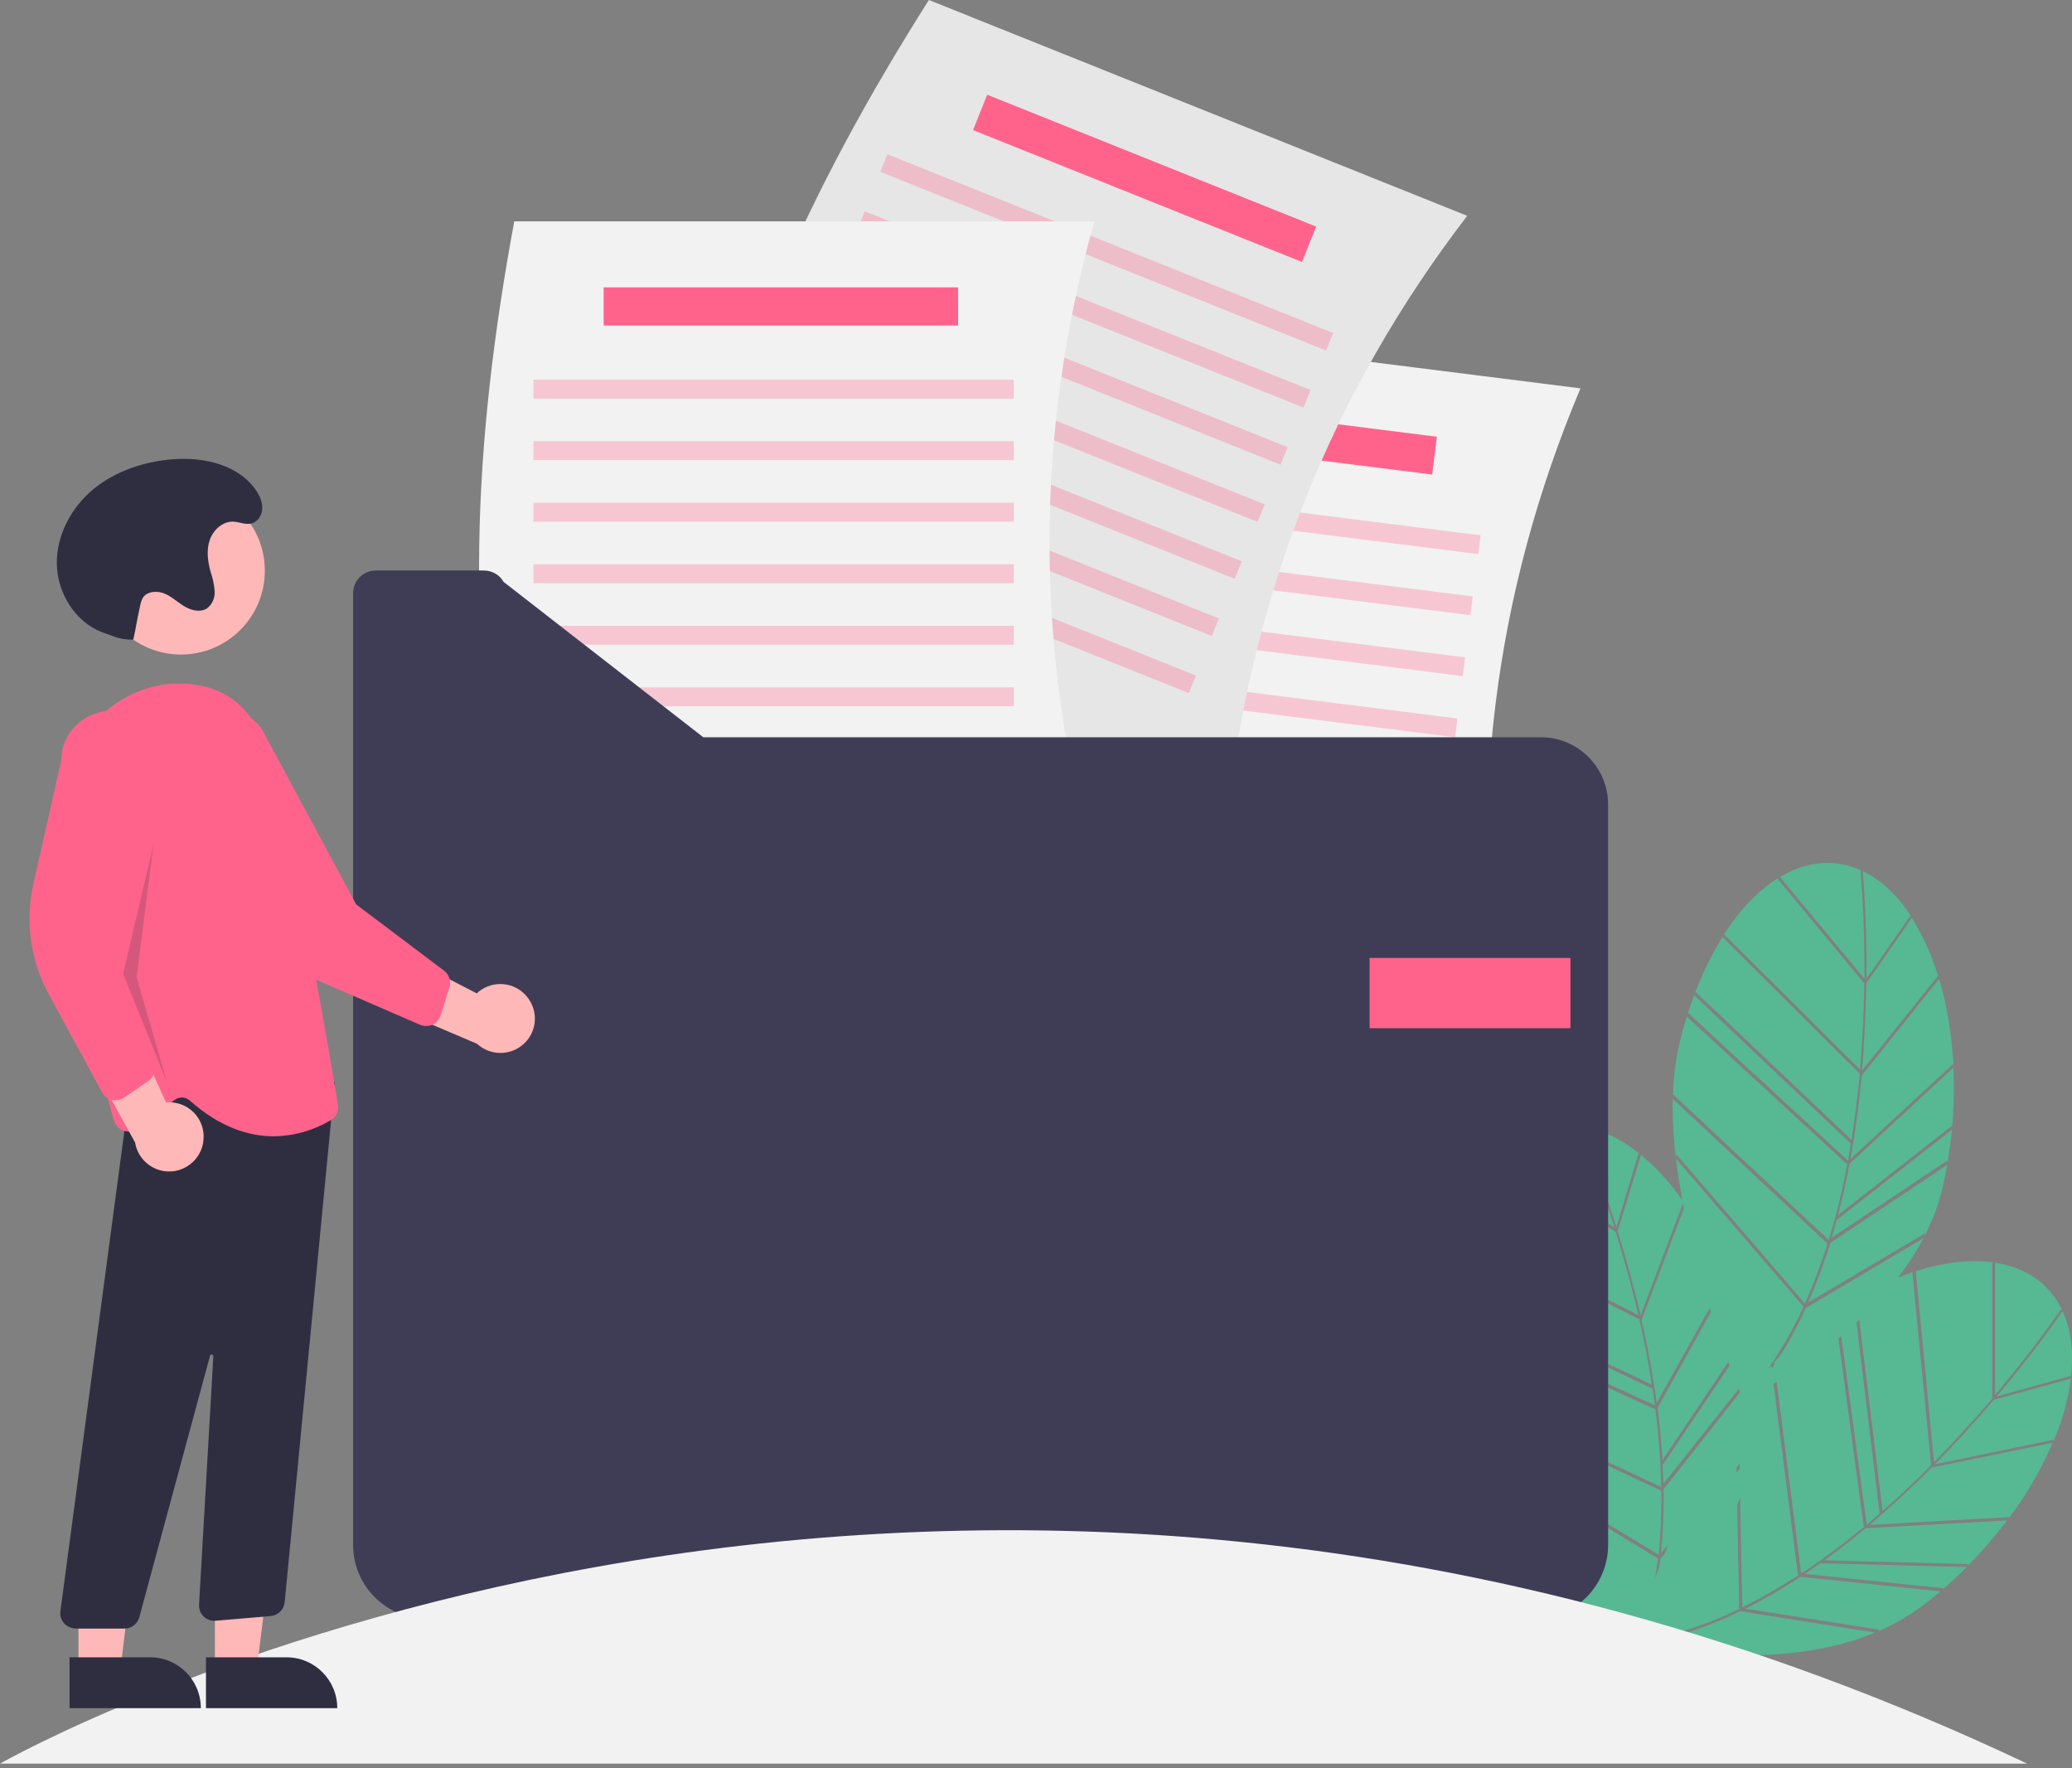 <?xml version="1.0" encoding="utf-8"?>
<!-- Generator: Adobe Illustrator 19.2.1, SVG Export Plug-In . SVG Version: 6.00 Build 0)  -->
<svg version="1.1" id="e613b765-a21b-4502-9325-e6e5b4d66d88"
	 xmlns="http://www.w3.org/2000/svg" xmlns:xlink="http://www.w3.org/1999/xlink" x="0px" y="0px" viewBox="0 0 929.5 793.1"
	 style="enable-background:new 0 0 929.5 793.1;" xml:space="preserve">
<rect x="0" y="0" width="929.5" height="793.1" fill="#808080" stroke="none"/>
<style type="text/css">
	.st0{fill:#57B894;}
	.st1{fill:#F2F2F2;}
	.st2{fill:#FF638B;}
	.st3{opacity:0.3;fill:#FF638B;enable-background:new    ;}
	.st4{fill:#E6E6E6;}
	.st5{fill:#3F3D56;}
	.st6{fill:#FFB8B8;}
	.st7{fill:#2F2E41;}
	.st8{opacity:0.2;fill:#2F2E41;enable-background:new    ;}
</style>
<title>folder</title>
<path class="st0" d="M837.2,441.1c-0.2,11.8-0.7,25.1-1.9,39.1l34.1-42.5l0.2,0.7c-2.8-9.6-6.9-18.7-12.3-27.2l0.3,0.6L837.2,441.1z
	"/>
<path class="st0" d="M837.3,439l19.8-28.4c-5.7-8.6-12.5-15.2-20.3-19.3c-0.4-0.2-0.8-0.4-1.2-0.6
	C835.9,393.9,837.5,412.7,837.3,439z"/>
<path class="st0" d="M873.7,521.5c0.8-5,1.5-9.9,2-14.8L824.2,547l-0.1-0.4c-0.8,2.9-1.6,5.8-2.4,8.6l51.8-34.6L873.7,521.5z"/>
<path class="st0" d="M830.1,519.9l46-42.6l0.2,0.7c-0.6-13.2-2.7-26.3-6.4-38.9l-34.7,43.3C833.9,495.4,832.3,507.9,830.1,519.9z"/>
<path class="st0" d="M834.3,481.6l-61.5-61.2l0.3-0.7c-5,8-9.2,16.4-12.5,25.2l70,66.4C832.2,501,833.4,490.9,834.3,481.6z"/>
<path class="st0" d="M829,520.6c0.5-2.5,0.9-5.1,1.3-7.6L760,446.4l0.3-0.8c-1.2,3.1-2.3,6.3-3.3,9.6l0.3-0.8L829,520.6z"/>
<path class="st0" d="M824.6,545l51-40l0.1,0.8c0.8-8.9,1-17.9,0.6-26.9L829.7,522C828.2,530,826.5,537.6,824.6,545z"/>
<path class="st0" d="M752.1,517.9l57.6,66.8c3.9-8.8,7.3-17.8,10.1-26.9l-69.4-64.9c-0.2,8.6,0.3,17.2,1.3,25.8L752.1,517.9z"/>
<path class="st0" d="M834.6,390.7l0.5-0.2c-12.1-5.6-24.8-4.2-36.6,2.9l37.9,45.6C836.6,410.6,834.6,391,834.6,390.7z"/>
<path class="st0" d="M820.3,560c-2.6,8.3-5.7,16.4-9.2,24.3l52.3-31l0.1,0.8c3.7-7.1,6.4-14.6,8.2-22.4c0.7-3.1,1.3-6.1,1.8-9.2
	l-52.4,35C820.8,558.3,820.6,559.2,820.3,560z"/>
<path class="st0" d="M836.3,441.1l-38.7-46.7l0.3-0.7c-8.9,5.5-17.2,14.1-24.5,25.4l61,60.7C835.6,465.9,836.2,452.8,836.3,441.1z"
	/>
<path class="st0" d="M820.4,556.2c3.4-11.1,6.1-22.4,8.3-33.9L756.7,456c-1.4,4.5-2.6,9.1-3.7,13.9c-1.5,6.9-2.3,13.9-2.5,21
	L820.4,556.2L820.4,556.2z"/>
<path class="st0" d="M894.4,627.9c-7.7,9-16.5,18.9-26.4,28.9l53.4-11l-0.2,0.7c4-9.2,6.6-18.8,7.9-28.8l-0.2,0.7L894.4,627.9z"/>
<path class="st0" d="M925.8,589.3c-0.2-0.4-0.4-0.8-0.6-1.2c-1.8,2.7-12.5,18.2-29.5,38.3l33.4-9.3
	C930.2,606.8,929.2,597.4,925.8,589.3z"/>
<path class="st0" d="M817,700.9c-2.5,1.7-4.9,3.4-7.3,5.1l62,6.4l-0.4,0.7c3.8-3.3,7.5-6.7,11-10.2l-65.3-1.7L817,700.9z"/>
<path class="st0" d="M838.7,684l62.6-3.5l-0.3,0.7c8-10.5,14.6-22,19.9-34.1l-54.4,11.2C857.2,667.7,847.9,676.2,838.7,684z"/>
<path class="st0" d="M818.4,699.9l64.8,1.7l-0.4,0.7c6.3-6.4,12.2-13.2,17.6-20.3l-63.5,3.5C830.8,690.6,824.6,695.4,818.4,699.9z"
	/>
<path class="st0" d="M741.3,736.4c0.4-0.5,0.9-1,1.3-1.5c13-2.9,25.7-7.3,37.6-13.2l-0.9-46.5c0.5-1.2,0.9-2.4,1.3-3.7l1,49.5
	c8.6-4.3,16.9-9,25-14.3l-11-86c0.4-0.3,0.9-0.5,1.4-0.8l11,85.9l0.1,0c9.7-6.4,19-13.4,28-20.8l-11.4-84.6c0.4-0.4,0.9-0.7,1.3-1.1
	l11.4,84.6c2-1.7,3.9-3.3,5.8-5l-10.4-85.7c0.4-0.4,0.9-0.8,1.3-1.2l10.4,85.8c7.9-6.9,15.2-13.9,21.8-20.5l-8.4-86.4l0.7-0.4
	c-2.4,0.8-4.8,1.6-7.2,2.6c4.3-5.6,8.2-11.5,11.5-17.7l-52.8,31.3c-3.3,7.3-7.2,14.5-11.4,21.3c-0.9,1-1.9,2-2.8,3l0.1,1.1
	c-0.4,0.6-0.8,1.2-1.2,1.8l-0.2-1.4c-0.5,0.6-1,1.2-1.6,1.8c6.2-8.9,11.6-18.3,16.1-28.2l-57.2-66.3c0.7,6.2,1.7,12.4,2.8,18.5
	c-5.4-7.7-11.8-14.7-19.1-20.7l0.5,0.5l-10.4,34.2c3.5,11.3,7.1,24.1,10.3,37.7l19-50.3c0.1,0.8,0.3,1.5,0.4,2.3l-19,50.1
	c2.9,12.8,5.2,25.2,6.8,37.2l23.8-42.6c0.2,0.6,0.4,1.2,0.6,1.7l-24,43.1c1,8,1.8,15.8,2.2,23.4l29.5-44c0.2,0.5,0.4,1.1,0.6,1.6
	l-29.9,44.5l-0.2-0.3c0.2,3,0.3,6,0.4,8.9L780,623c0.2,0.6,0.4,1.1,0.6,1.5L746.3,668c0,0.9,0,1.8,0,2.7c0.1,8.7-0.3,17.3-1.2,25.9
	l3.3-3.7c-0.6,1.4-1.1,2.8-1.7,4.2l-1.9,2.1c-0.1,1.3-0.3,2.6-0.5,3.8c-0.6,1.6-1.2,3.2-1.8,4.8c0.5-2.9,0.9-5.9,1.2-8.8l-74.9-45.4
	c21.6,47,59.6,90.7,62.1,93.5c1.6-3.5,3.1-7.1,4.4-10.8c0.4-0.1,0.9-0.1,1.3-0.2c-0.2,0.4-0.3,0.9-0.5,1.3c-0.2,0-0.5,0.1-0.7,0.1
	c0.2,0,0.4,0.1,0.6,0.1c-0.9,2.6-1.9,5.1-3,7.6c1.5-1.5,3.7-3.9,6.5-6.9c17.2,3.3,63.4,9.9,101.7-6l-60.6-9.6
	C768.1,728.9,754.9,733.5,741.3,736.4z M779,658.2l1.4-1.5l0,2.2l-1.4,1.5L779,658.2z"/>
<path class="st0" d="M924.5,587.4l0.5,0.1c-5.8-12-16.4-19-30-21.1l0,59.3C913.3,604,924.3,587.7,924.5,587.4z"/>
<path class="st0" d="M805.5,708.7c-7.3,4.7-14.8,9-22.5,12.9L843,731l-0.4,0.7c7.3-3.1,14.3-7.2,20.6-12c2.5-1.9,4.9-3.9,7.3-5.9
	l-62.7-6.5C807,707.7,806.2,708.2,805.5,708.7z"/>
<path class="st0" d="M867.6,655.9c9.7-9.9,18.5-19.6,26.1-28.5l0-60.7l0.7-0.4c-10.3-1.5-22.3-0.1-35,3.9L867.6,655.9z"/>
<path class="st0" d="M735.1,517.2c-8.1-6.4-16.6-10.6-25.2-12c-0.5-0.1-0.9-0.1-1.3-0.2c1.3,3,8.7,20.3,16.5,45.4L735.1,517.2z"/>
<path class="st0" d="M735.4,591.8L658,552.6l0-0.8c-2.3,9.1-3.6,18.4-4.1,27.8l87.1,41.5C739.5,610.8,737.5,600.9,735.4,591.8z"/>
<path class="st0" d="M741.3,622.9l-87.5-41.7l0-0.8c-0.1,3.3-0.2,6.7-0.1,10.1l0-0.8l88.7,40.7C742.1,628,741.7,625.4,741.3,622.9z"
	/>
<path class="st0" d="M745.3,668.7l-86-40.3c2.5,8.2,5.6,16.3,9.2,24.2l0.1-0.9l75.5,45.7C745,687.9,745.4,678.3,745.3,668.7z"/>
<path class="st0" d="M707.6,505.2l0.4-0.4c-13.2-1.6-24.8,3.7-33.9,14l50.1,31.7C715.7,523.5,707.7,505.5,707.6,505.2z"/>
<path class="st0" d="M724.8,552.6l-51.3-32.4l0.1-0.8c-6.7,7.9-12,18.7-15.4,31.7l76.8,38.8C731.9,576.4,728.3,563.8,724.8,552.6z"
	/>
<path class="st0" d="M745.2,667c-0.2-11.6-1.1-23.2-2.6-34.8l-88.9-40.8c0.1,4.7,0.4,9.5,0.8,14.4c0.7,7,2.1,14,4.1,20.7L745.2,667
	L745.2,667z"/>
<path class="st1" d="M672.8,461l-258.1-32.5c-11.7-97.3,6-192.3,36.2-286.8L709,174.2C670,266.9,658.6,362.5,672.8,461z"/>
<rect x="556.2" y="114.9" transform="matrix(0.125 -0.992 0.992 0.125 301.228 730.375)" class="st2" width="17.1" height="159"/>
<rect x="552.6" y="123.1" transform="matrix(0.125 -0.992 0.992 0.125 258.186 754.397)" class="st3" width="8.5" height="215.5"/>
<rect x="549.1" y="150.4" transform="matrix(0.125 -0.992 0.992 0.125 228.007 774.925)" class="st3" width="8.5" height="215.5"/>
<rect x="545.7" y="177.8" transform="matrix(0.125 -0.992 0.992 0.125 197.828 795.453)" class="st3" width="8.5" height="215.5"/>
<rect x="542.2" y="205.2" transform="matrix(0.125 -0.992 0.992 0.125 167.648 815.981)" class="st3" width="8.5" height="215.5"/>
<rect x="538.8" y="232.6" transform="matrix(0.125 -0.992 0.992 0.125 137.469 836.509)" class="st3" width="8.5" height="215.5"/>
<rect x="535.3" y="259.9" transform="matrix(0.125 -0.992 0.992 0.125 107.29 857.036)" class="st3" width="8.5" height="215.5"/>
<rect x="531.8" y="287.3" transform="matrix(0.125 -0.992 0.992 0.125 77.111 877.564)" class="st3" width="8.5" height="215.5"/>
<path class="st4" d="M550.6,365.1l-241.5-96.8C322.4,171.2,363.6,83.8,416.7,0l241.5,96.8C597,176.6,561.7,266.3,550.6,365.1z"/>
<rect x="504.9" y="0.4" transform="matrix(0.372 -0.928 0.928 0.372 248.315 526.749)" class="st2" width="17.1" height="159"/>
<rect x="492.3" y="5.3" transform="matrix(0.372 -0.928 0.928 0.372 206.884 531.969)" class="st3" width="8.5" height="215.5"/>
<rect x="482.1" y="31" transform="matrix(0.372 -0.928 0.928 0.372 176.665 538.523)" class="st3" width="8.5" height="215.5"/>
<rect x="471.8" y="56.6" transform="matrix(0.372 -0.928 0.928 0.372 146.446 545.077)" class="st3" width="8.5" height="215.5"/>
<rect x="461.5" y="82.2" transform="matrix(0.372 -0.928 0.928 0.372 116.228 551.631)" class="st3" width="8.5" height="215.5"/>
<rect x="451.3" y="107.8" transform="matrix(0.372 -0.928 0.928 0.372 86.009 558.186)" class="st3" width="8.5" height="215.5"/>
<rect x="441" y="133.4" transform="matrix(0.372 -0.928 0.928 0.372 55.79 564.74)" class="st3" width="8.5" height="215.5"/>
<rect x="430.7" y="159" transform="matrix(0.372 -0.928 0.928 0.372 25.572 571.294)" class="st3" width="8.5" height="215.5"/>
<path class="st1" d="M490.9,388.4H230.7c-23.8-95.1-18.1-191.5,0-289.1h260.2C463.8,196.2,464.4,292.5,490.9,388.4z"/>
<rect x="270.8" y="128.9" class="st2" width="159" height="17.1"/>
<rect x="239.3" y="170.3" class="st3" width="215.5" height="8.5"/>
<rect x="239.3" y="197.9" class="st3" width="215.5" height="8.5"/>
<rect x="239.3" y="225.5" class="st3" width="215.5" height="8.5"/>
<rect x="239.3" y="253.1" class="st3" width="215.5" height="8.5"/>
<rect x="239.3" y="280.7" class="st3" width="215.5" height="8.5"/>
<rect x="239.3" y="308.3" class="st3" width="215.5" height="8.5"/>
<rect x="239.3" y="335.8" class="st3" width="215.5" height="8.5"/>
<path class="st5" d="M315.5,330.7L225.9,261c-1.8-3.2-5.2-5.1-8.9-5.1h-48.4c-5.7,0-10.2,4.6-10.2,10.2l0,0v426.9
	c0,18.3,14.9,33.2,33.2,33.2h496.6c18.3,0,33.2-14.9,33.2-33.2V360.9c0-16.7-13.5-30.2-30.2-30.2H315.5z"/>
<rect x="614.4" y="429.7" class="st2" width="90.1" height="31.5"/>
<path class="st1" d="M0,791.1c0,0,411.9-235.6,909.4,0"/>
<g>
	<path class="st6" d="M237.3,448.3c-4.7-7.1-14.2-9-21.3-4.4c-0.8,0.5-1.5,1.1-2.1,1.7l-48.6-25.1l3,28.2l45.7,19.5
		c6.3,5.8,16.1,5.4,21.9-0.9C240.7,462.1,241.3,454.2,237.3,448.3L237.3,448.3z"/>
	<path class="st2" d="M194.1,459.6c-1.8,0.8-3.8,0.8-5.6,0.1l-46.1-20c-15.8-6.8-28.5-19.2-35.9-34.7l-24.3-51.2
		c-7.5-9.7-5.8-23.6,3.9-31.1c9.7-7.5,23.6-5.8,31.1,3.9c0,0,0,0,0,0l42.6,79.1l39.4,29.7c2.3,1.8,3.3,4.8,2.4,7.5l-3.9,12.5
		c-0.4,1.3-1.2,2.5-2.3,3.4C195.1,459.1,194.6,459.4,194.1,459.6z"/>
	<circle class="st6" cx="81.2" cy="256" r="37.6"/>
	<polygon class="st6" points="96.4,748.8 115.2,748.8 124.1,676.5 96.4,676.5 	"/>
	<path class="st7" d="M151.3,766.2l-58.9,0l0,0l0-22.8l0,0l36.2,0C141.1,743.4,151.3,753.6,151.3,766.2L151.3,766.2L151.3,766.2z"/>
	<polygon class="st6" points="35.2,748.8 54,748.8 62.9,676.5 35.2,676.5 	"/>
	<path class="st7" d="M90.1,766.2l-58.9,0l0,0l0-22.8l0,0l36.2,0C79.9,743.4,90.1,753.6,90.1,766.2L90.1,766.2L90.1,766.2z"/>
	<path class="st7" d="M28.7,728.1c-1.3-1.5-1.9-3.5-1.6-5.4l32.8-246.2l81.6,13.9l8.7-5.2l-22.5,233.6c-0.4,3.3-3,5.8-6.3,6.1
		l-24.7,2.1c-3.8,0.3-7.1-2.5-7.4-6.3c0-0.3,0-0.6,0-1l6.4-111.3c0-0.4-0.3-0.8-0.7-0.8c-0.4,0-0.7,0.2-0.8,0.6L62.5,725.4
		c-0.8,3-3.5,5.1-6.6,5.1h-22C31.9,730.4,30,729.6,28.7,728.1z"/>
	<path class="st2" d="M85.2,493.7c-1.9-1.7-4.8-1.9-6.9-0.3L62,506.1c-3,2.3-7.3,1.8-9.7-1.2c-0.5-0.7-0.9-1.5-1.2-2.3
		c-8-28-26.1-98.5-21.7-148.2c2.5-28.1,26.8-49.5,54.2-47.7c18.7,1.2,31,12,36.5,32c13.6,49.1,28.6,139.3,31.5,156.8
		c0.5,2.8-0.8,5.6-3.3,7c-7.7,4.6-16.5,7.1-25.5,7.2C112,509.7,98.9,505.9,85.2,493.7z"/>
	<path class="st6" d="M91.3,511.1c0.7-8.5-5.6-15.9-14.1-16.6c-0.9-0.1-1.8-0.1-2.7,0l-22.7-49.7L36.7,469l23.9,43.5
		c1.4,8.4,9.3,14.1,17.7,12.8C85.4,524.1,90.8,518.3,91.3,511.1L91.3,511.1z"/>
	<path class="st2" d="M50.3,493.4c-1.9-0.5-3.5-1.7-4.5-3.4l-24-44.2c-8.2-15.1-10.6-32.7-6.8-49.5l12.5-55.3
		c0-12.2,10-22.1,22.3-22.1c12.2,0,22.1,10,22.1,22.3c0,0,0,0,0,0.1l-15.3,88.5l12.6,47.7c0.7,2.8-0.4,5.8-2.7,7.4l-10.7,7.4
		c-1.2,0.8-2.5,1.2-3.9,1.2C51.4,493.6,50.9,493.6,50.3,493.4z"/>
	<polygon class="st8" points="68.9,378.7 55.2,436.8 75,485.7 61.3,438.3 	"/>
	<path class="st7" d="M59.8,286.9c-3.3,0.1-6.7-0.5-9.8-1.8c-1.4-0.5-2.8-1-4.2-1.5c-12.1-4.7-20-17.5-20.3-30.4
		c-0.3-12.9,6.4-25.5,16.3-33.7S64.7,207,77.6,206c13.9-1.1,29.5,2.5,37.3,14c2.1,3.1,3.5,6.8,2.3,10.5c-0.4,1.1-1,2.1-1.9,2.9
		c-3.5,3.1-6.9,0.8-10.4,0.6c-4.9-0.3-9.2,3.6-10.8,8.2c-1.6,4.6-0.9,9.7,0.4,14.4c1,2.8,1.6,5.8,1.8,8.7c0.2,3-1.2,6-3.6,7.7
		c-3,1.8-7,0.8-10.1-1.1c-3-1.8-5.7-4.4-8.9-5.7c-3.3-1.3-7.7-1-9.6,1.9c-0.6,1.1-1,2.3-1.2,3.5C61.1,279.6,61.5,279.1,59.8,286.9
		L59.8,286.9z"/>
</g>
</svg>
